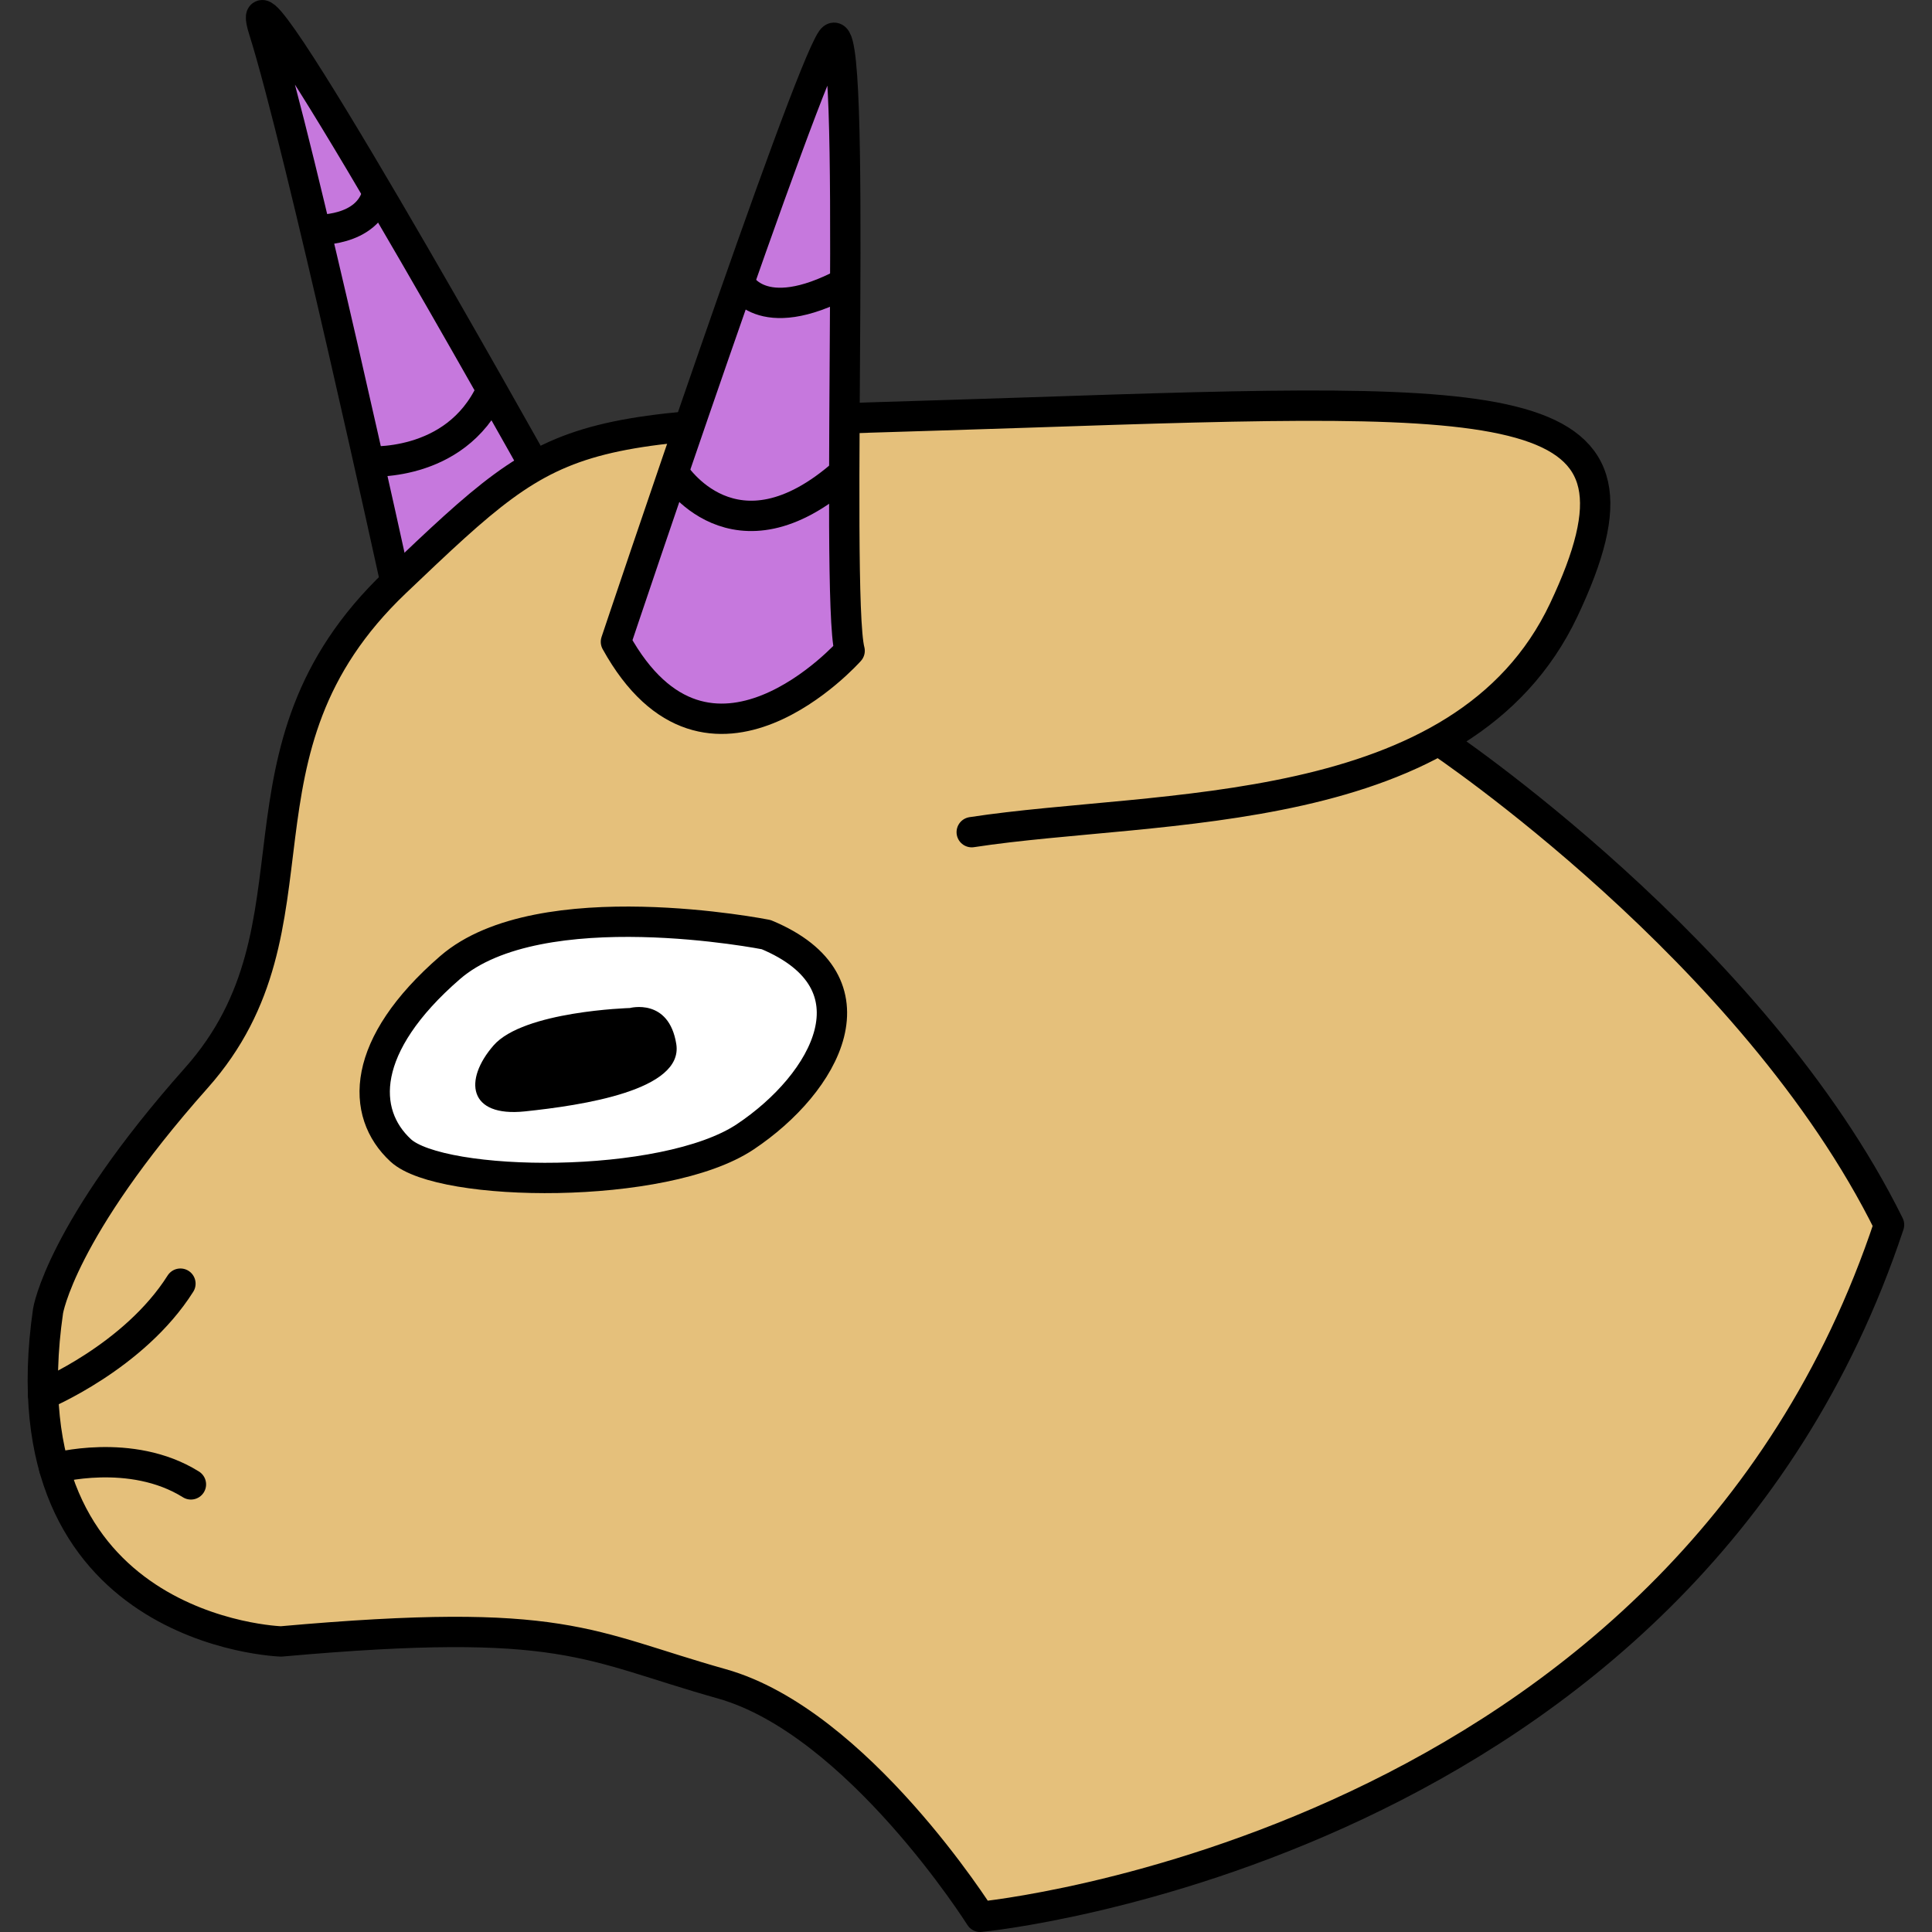 <?xml version="1.0" encoding="UTF-8" standalone="no"?>
<!-- Created with Inkscape (http://www.inkscape.org/) -->

<svg
   width="256"
   height="256"
   viewBox="0 0 256 256"
   version="1.1"
   id="svg5"
   inkscape:version="1.2.2 (b0a8486541, 2022-12-01)"
   sodipodi:docname="logo_yellow.svg"
   xmlns:inkscape="http://www.inkscape.org/namespaces/inkscape"
   xmlns:sodipodi="http://sodipodi.sourceforge.net/DTD/sodipodi-0.dtd"
   xmlns="http://www.w3.org/2000/svg"
   xmlns:svg="http://www.w3.org/2000/svg">
  <rect x="0" y="0" width="256" height="256" fill="#333333" stroke="none"/>
  <sodipodi:namedview
     id="namedview7"
     pagecolor="#505050"
     bordercolor="#eeee44"
     borderopacity="1"
     inkscape:pageshadow="0"
     inkscape:pageopacity="0"
     inkscape:pagecheckerboard="0"
     inkscape:document-units="px"
     showgrid="false"
     units="px"
     width="793.701px"
     inkscape:showpageshadow="0"
     inkscape:deskcolor="#505050"
     inkscape:zoom="0.921875"
     inkscape:cx="-30.915254"
     inkscape:cy="216.40678"
     inkscape:window-width="2560"
     inkscape:window-height="1408"
     inkscape:window-x="2360"
     inkscape:window-y="32"
     inkscape:window-maximized="0"
     inkscape:current-layer="layer1" />
  <defs
     id="defs2" />
  <g
     inkscape:label="Layer 1"
     inkscape:groupmode="layer"
     id="layer1">
    <g
       id="g688"
       transform="translate(304.79,184.022)">
      <path
         style="fill:#c678dd;fill-opacity:1;stroke:#000000;stroke-width:4.02;stroke-linejoin:round;paint-order:fill markers stroke"
         d="m -252.384,-106.882 c 0,0 -12.673,-57.998 -17.437,-73.084 -4.764,-15.086 36.137,58.169 36.137,58.169"
         id="path136"
         sodipodi:nodetypes="csc" />
      <path
         style="fill:#e5c07b;fill-opacity:1;stroke:#000000;stroke-width:4.02;stroke-linecap:round;stroke-linejoin:round;stroke-dasharray:none;paint-order:fill markers stroke"
         d="m -114.165,-85.913 c 0,0 41.743,27.875 59.683,64.182 -27.509,82.813 -120.426,91.699 -120.426,91.699 0,0 -16.281,-25.826 -34.247,-30.878 -17.966,-5.053 -20.773,-8.983 -58.388,-5.614 0,0 -37.054,-1.123 -30.879,-43.791 0,0 1.684,-10.667 19.65,-30.878 17.966,-20.211 2.807,-43.23 26.387,-65.687 23.58,-22.457 21.561,-20.38 83.091,-22.457 66.529,-2.246 85.33,-2.714 71.722,26.106 -13.403,28.386 -53.756,25.685 -78.459,29.475"
         id="path137"
         sodipodi:nodetypes="cccssssccsc" />
      <path
         style="fill:none;stroke:#000000;stroke-width:4.02;stroke-linecap:round;stroke-linejoin:round;paint-order:stroke fill markers"
         d="m -299.079,0.785 c 0,0 12.044,-4.99 18.197,-14.716"
         id="path138" />
      <path
         style="fill:none;stroke:#000000;stroke-width:4.02;stroke-linecap:round;stroke-linejoin:round;paint-order:stroke fill markers"
         d="m -297.608,10.529 c 0,0 10.176,-2.824 18.116,2.138"
         id="path139" />
      <path
         style="fill:#ffffff;stroke:#000000;stroke-width:4.02;stroke-linejoin:round;paint-order:fill markers stroke"
         d="m -203.27,-60.18 c 0,0 -29.973,-5.955 -41.882,4.367 -11.91,10.322 -11.91,19.254 -6.55,24.216 5.359,4.962 34.935,5.359 45.654,-1.786 10.719,-7.146 18.063,-20.445 2.779,-26.797 z"
         id="path140" />
      <path
         style="fill:#000000;stroke:none;stroke-width:4.02;stroke-linejoin:round;paint-order:stroke fill markers"
         d="m -221.333,-50.454 c 0,0 -14.093,0.397 -18.063,4.962 -3.97,4.565 -3.374,9.528 4.168,8.734 7.543,-0.794 21.04,-2.779 20.048,-8.932 -0.992,-6.153 -6.153,-4.764 -6.153,-4.764 z"
         id="path141" />
      <path
         style="fill:#c678dd;fill-opacity:1;stroke:#000000;stroke-width:4.02;stroke-linejoin:round;paint-order:fill markers stroke"
         d="m -223.175,-98.98 c 0,0 25.01,-74.634 28.583,-79.795 3.573,-5.161 0.397,73.443 2.382,80.986 0,0 -18.659,21.04 -30.965,-1.191 z"
         id="path142" />
      <path
         style="fill:none;stroke:#000000;stroke-width:4.02;stroke-linejoin:round;paint-order:stroke fill markers"
         d="m -215.559,-121.447 c 0,0 8.032,12.973 22.637,0.054"
         id="path143" />
      <path
         style="fill:none;stroke:#000000;stroke-width:4.02;stroke-linejoin:round;paint-order:stroke fill markers"
         d="m -206.85,-146.601 c 0,0 2.761,6.073 14.06,0.051"
         id="path144" />
      <path
         style="fill:none;stroke:#000000;stroke-width:4.02;stroke-linejoin:round;paint-order:stroke fill markers"
         d="m -263.127,-153.568 c 0,0 7.042,0.418 8.362,-4.904"
         id="path145" />
      <path
         style="fill:none;stroke:#000000;stroke-width:4.02;stroke-linejoin:round;paint-order:stroke fill markers"
         d="m -256.265,-122.886 c 0,0 11.768,1.017 16.557,-9.348"
         id="path146"
         sodipodi:nodetypes="cc" />
    </g>
  </g>
</svg>
